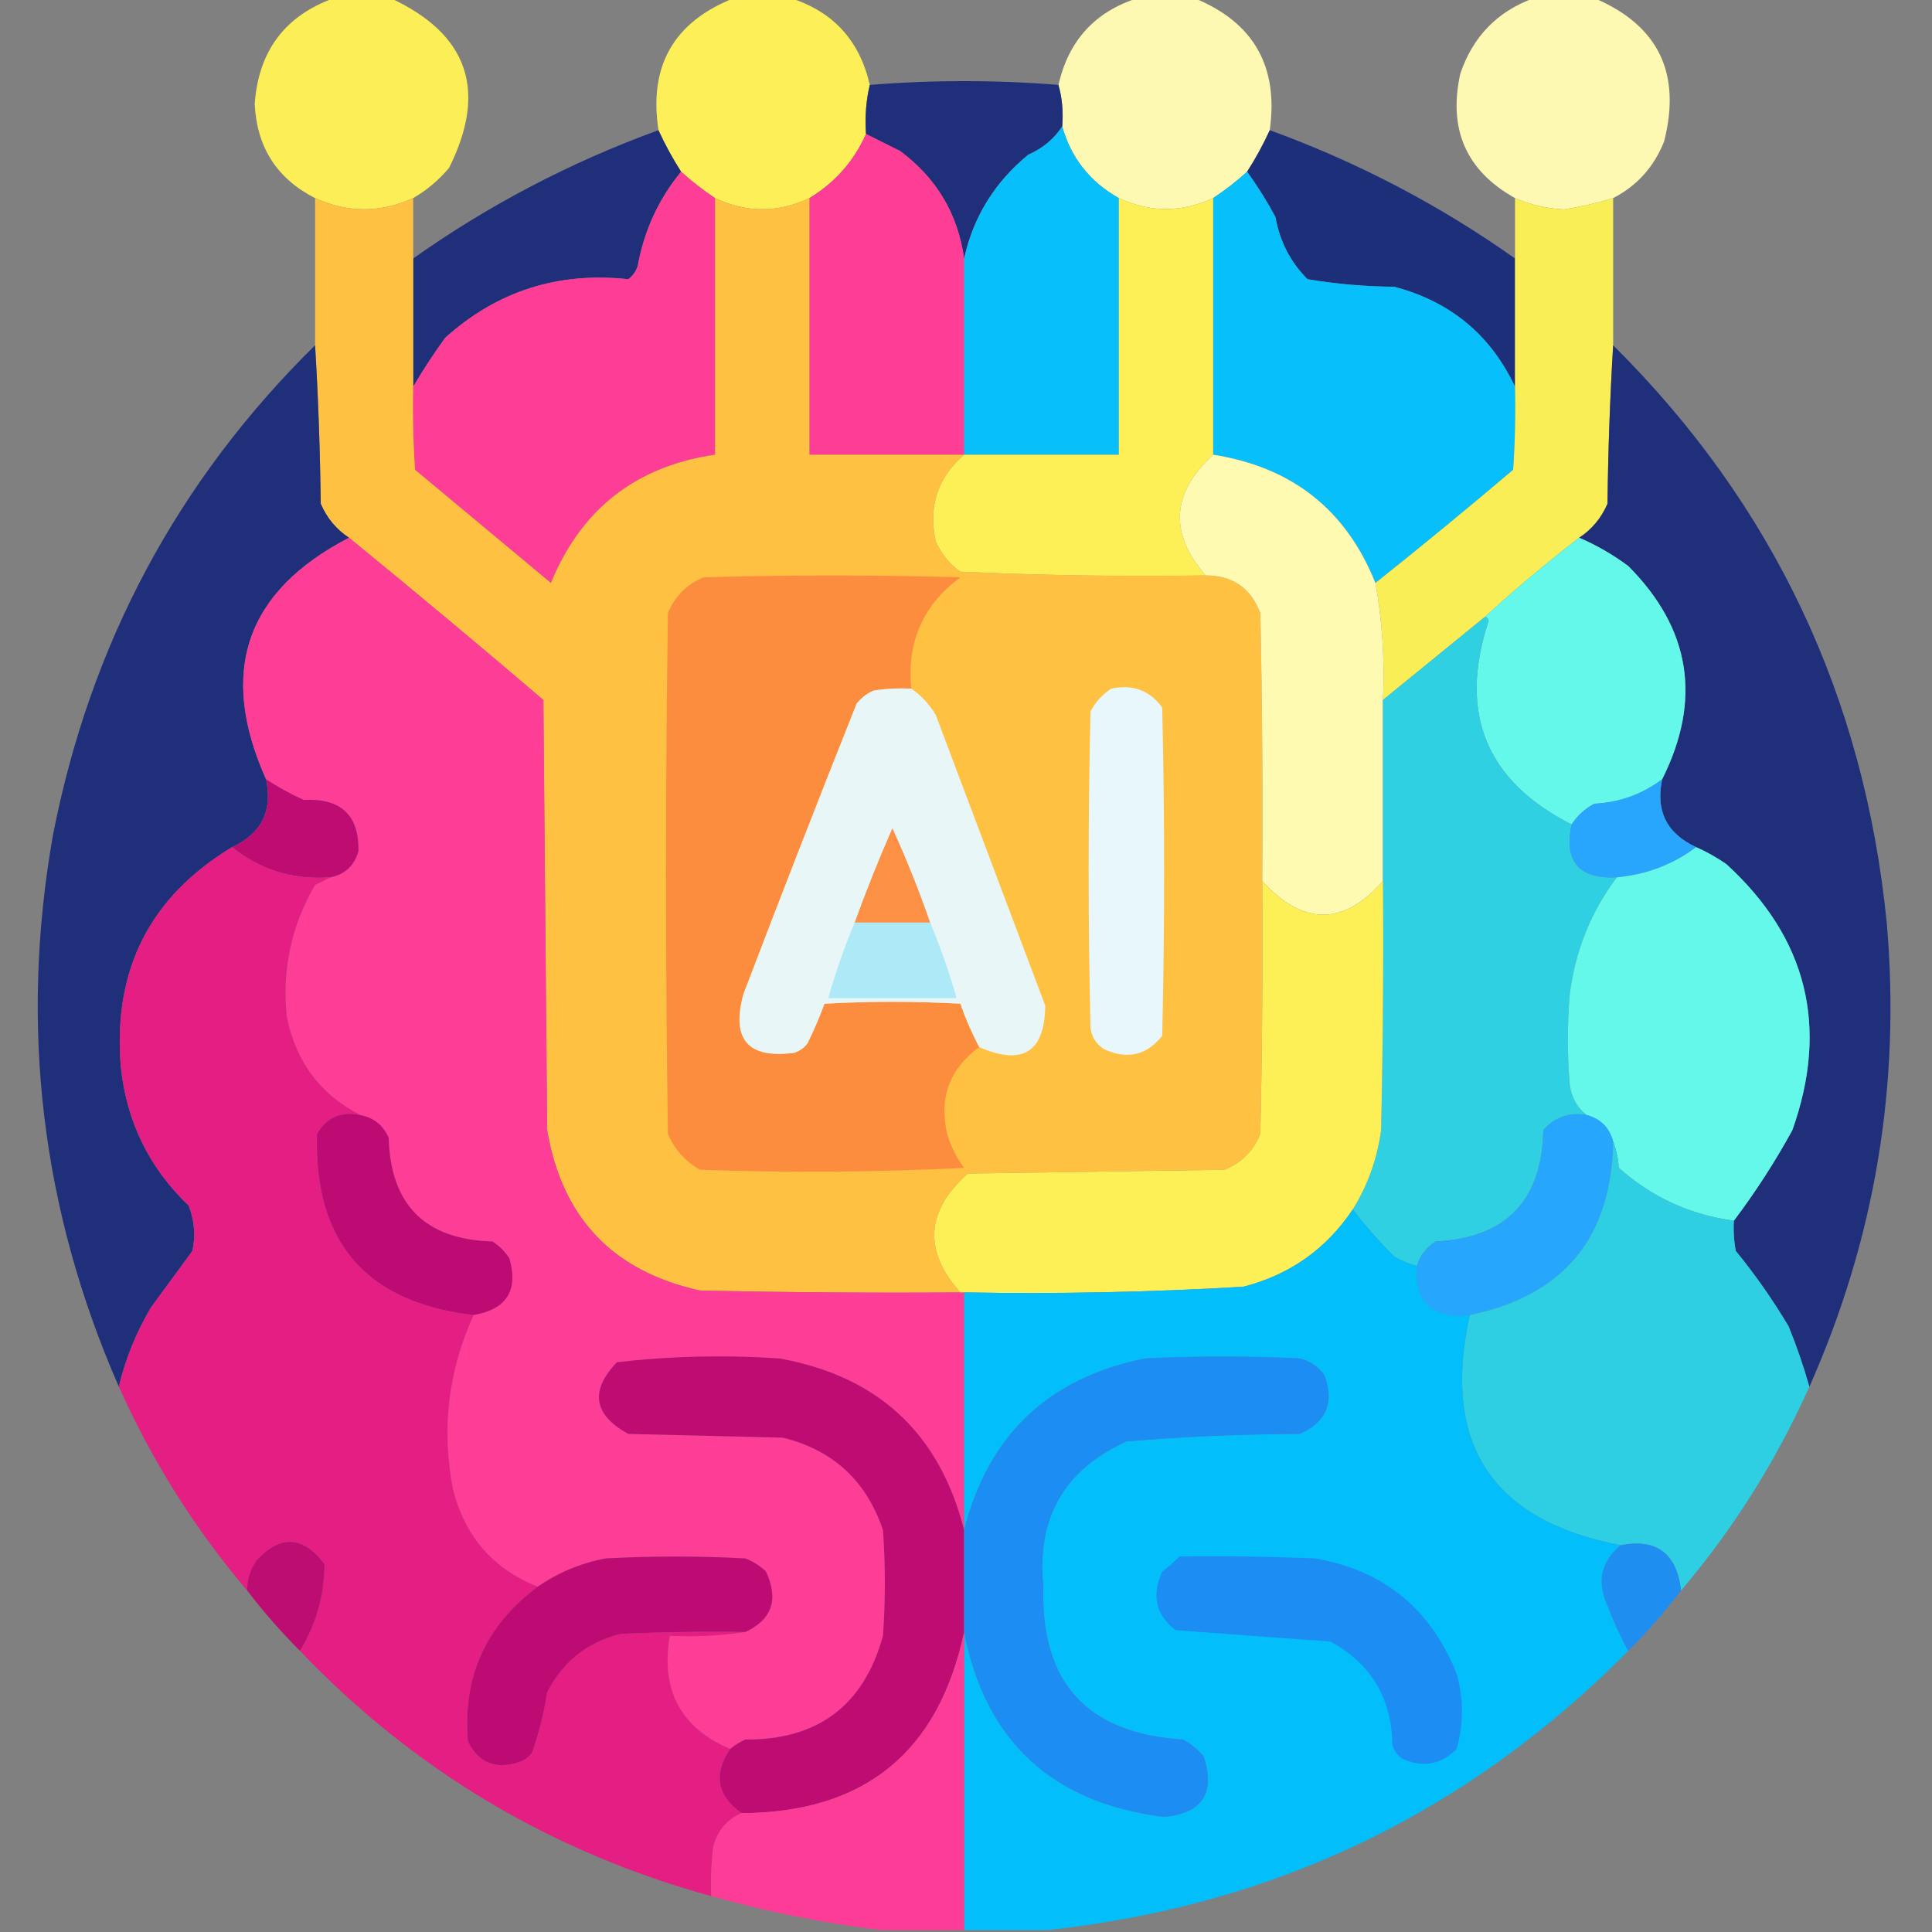 <?xml version="1.0" encoding="UTF-8"?>
<!DOCTYPE svg PUBLIC "-//W3C//DTD SVG 1.1//EN" "http://www.w3.org/Graphics/SVG/1.1/DTD/svg11.dtd">
<svg xmlns="http://www.w3.org/2000/svg" version="1.1" width="512px" height="512px" style="shape-rendering:geometricPrecision; text-rendering:geometricPrecision; image-rendering:optimizeQuality; fill-rule:evenodd; clip-rule:evenodd" xmlns:xlink="http://www.w3.org/1999/xlink">
<rect width="100%" height="100%" fill="#808080" stroke="none"/>
<g><path style="opacity:0.979" fill="#fef055" d="M 88.5,-0.5 C 93.5,-0.5 98.5,-0.5 103.5,-0.5C 124.071,9.043 129.238,24.043 119,44.5C 116.253,47.754 113.086,50.42 109.5,52.5C 100.814,56.443 92.147,56.443 83.5,52.5C 73.372,47.348 68.039,39.014 67.5,27.5C 68.514,13.508 75.514,4.175 88.5,-0.5 Z"/></g>
<g><path style="opacity:0.985" fill="#fdf056" d="M 194.5,-0.5 C 199.5,-0.5 204.5,-0.5 209.5,-0.5C 220.818,3.079 227.818,10.745 230.5,22.5C 229.515,26.634 229.182,30.968 229.5,35.5C 226.302,42.701 221.302,48.368 214.5,52.5C 206.151,56.436 197.818,56.436 189.5,52.5C 186.358,50.419 183.358,48.086 180.5,45.5C 178.216,41.927 176.216,38.26 174.5,34.5C 171.89,17.461 178.556,5.794 194.5,-0.5 Z"/></g>
<g><path style="opacity:0.987" fill="#fefab2" d="M 301.5,-0.5 C 306.5,-0.5 311.5,-0.5 316.5,-0.5C 332.206,5.904 338.873,17.57 336.5,34.5C 334.784,38.26 332.784,41.927 330.5,45.5C 327.642,48.086 324.642,50.419 321.5,52.5C 313.118,56.362 304.784,56.362 296.5,52.5C 288.828,48.173 283.828,41.84 281.5,33.5C 281.815,29.629 281.482,25.962 280.5,22.5C 283.182,10.745 290.182,3.079 301.5,-0.5 Z"/></g>
<g><path style="opacity:0.98" fill="#fffbb2" d="M 406.5,-0.5 C 411.833,-0.5 417.167,-0.5 422.5,-0.5C 439.468,6.698 445.635,19.365 441,37.5C 438.316,44.249 433.816,49.249 427.5,52.5C 423.231,53.802 418.898,54.802 414.5,55.5C 409.959,55.281 405.626,54.281 401.5,52.5C 388.562,45.274 383.728,34.274 387,19.5C 390.351,9.65 396.851,2.983 406.5,-0.5 Z"/></g>
<g><path style="opacity:0.989" fill="#202f79" d="M 280.5,22.5 C 281.482,25.962 281.815,29.629 281.5,33.5C 279.346,36.805 276.346,39.305 272.5,41C 263.618,48.281 257.951,57.447 255.5,68.5C 253.826,56.65 248.159,47.15 238.5,40C 235.473,38.487 232.473,36.987 229.5,35.5C 229.182,30.968 229.515,26.634 230.5,22.5C 247.167,21.167 263.833,21.167 280.5,22.5 Z"/></g>
<g><path style="opacity:0.986" fill="#1d2e79" d="M 336.5,34.5 C 359.775,42.969 381.442,54.302 401.5,68.5C 401.5,79.833 401.5,91.167 401.5,102.5C 395.017,88.74 384.35,79.907 369.5,76C 361.729,75.934 354.062,75.267 346.5,74C 341.972,69.447 339.139,63.947 338,57.5C 335.739,53.304 333.239,49.304 330.5,45.5C 332.784,41.927 334.784,38.26 336.5,34.5 Z"/></g>
<g><path style="opacity:0.987" fill="#1f2e79" d="M 174.5,34.5 C 176.216,38.26 178.216,41.927 180.5,45.5C 174.536,52.767 170.702,61.101 169,70.5C 168.535,71.931 167.701,73.097 166.5,74C 147.926,71.97 131.759,77.137 118,89.5C 114.91,93.739 112.077,98.072 109.5,102.5C 109.5,91.167 109.5,79.833 109.5,68.5C 129.558,54.302 151.225,42.969 174.5,34.5 Z"/></g>
<g><path style="opacity:1" fill="#fd3d96" d="M 229.5,35.5 C 232.473,36.987 235.473,38.487 238.5,40C 248.159,47.15 253.826,56.65 255.5,68.5C 255.5,85.833 255.5,103.167 255.5,120.5C 241.833,120.5 228.167,120.5 214.5,120.5C 214.5,97.833 214.5,75.167 214.5,52.5C 221.302,48.368 226.302,42.701 229.5,35.5 Z"/></g>
<g><path style="opacity:1" fill="#07bffa" d="M 281.5,33.5 C 283.828,41.84 288.828,48.173 296.5,52.5C 296.5,75.167 296.5,97.833 296.5,120.5C 282.833,120.5 269.167,120.5 255.5,120.5C 255.5,103.167 255.5,85.833 255.5,68.5C 257.951,57.447 263.618,48.281 272.5,41C 276.346,39.305 279.346,36.805 281.5,33.5 Z"/></g>
<g><path style="opacity:1" fill="#fd3d96" d="M 180.5,45.5 C 183.358,48.086 186.358,50.419 189.5,52.5C 189.5,75.167 189.5,97.833 189.5,120.5C 168.528,123.568 154.028,134.901 146,154.5C 134,144.5 122,134.5 110,124.5C 109.5,117.174 109.334,109.841 109.5,102.5C 112.077,98.072 114.91,93.739 118,89.5C 131.759,77.137 147.926,71.97 166.5,74C 167.701,73.097 168.535,71.931 169,70.5C 170.702,61.101 174.536,52.767 180.5,45.5 Z"/></g>
<g><path style="opacity:1" fill="#06bffb" d="M 330.5,45.5 C 333.239,49.304 335.739,53.304 338,57.5C 339.139,63.947 341.972,69.447 346.5,74C 354.062,75.267 361.729,75.934 369.5,76C 384.35,79.907 395.017,88.74 401.5,102.5C 401.666,109.841 401.5,117.174 401,124.5C 388.96,134.712 376.793,144.712 364.5,154.5C 356.751,135.107 342.417,123.774 321.5,120.5C 321.5,97.833 321.5,75.167 321.5,52.5C 324.642,50.419 327.642,48.086 330.5,45.5 Z"/></g>
<g><path style="opacity:1" fill="#fec142" d="M 83.5,52.5 C 92.147,56.443 100.814,56.443 109.5,52.5C 109.5,57.833 109.5,63.167 109.5,68.5C 109.5,79.833 109.5,91.167 109.5,102.5C 109.334,109.841 109.5,117.174 110,124.5C 122,134.5 134,144.5 146,154.5C 154.028,134.901 168.528,123.568 189.5,120.5C 189.5,97.833 189.5,75.167 189.5,52.5C 197.818,56.436 206.151,56.436 214.5,52.5C 214.5,75.167 214.5,97.833 214.5,120.5C 228.167,120.5 241.833,120.5 255.5,120.5C 248.443,126.628 245.943,134.295 248,143.5C 249.459,146.756 251.626,149.423 254.5,151.5C 276.121,152.489 297.788,152.822 319.5,152.5C 326.643,152.488 331.476,155.821 334,162.5C 334.5,186.164 334.667,209.831 334.5,233.5C 334.667,255.836 334.5,278.169 334,300.5C 332.141,305.026 328.974,308.192 324.5,310C 301.833,310.333 279.167,310.667 256.5,311C 245.319,320.948 244.652,331.448 254.5,342.5C 231.498,342.667 208.498,342.5 185.5,342C 162.443,336.943 148.943,322.776 145,299.5C 144.667,261.5 144.333,223.5 144,185.5C 126.96,170.955 109.794,156.622 92.5,142.5C 89.142,140.3 86.642,137.3 85,133.5C 84.831,119.327 84.331,105.327 83.5,91.5C 83.5,78.5 83.5,65.5 83.5,52.5 Z"/></g>
<g><path style="opacity:0.991" fill="#fbef57" d="M 401.5,52.5 C 405.626,54.281 409.959,55.281 414.5,55.5C 418.898,54.802 423.231,53.802 427.5,52.5C 427.5,65.5 427.5,78.5 427.5,91.5C 426.669,105.327 426.169,119.327 426,133.5C 424.358,137.3 421.858,140.3 418.5,142.5C 409.849,149.154 401.516,156.154 393.5,163.5C 384.5,170.833 375.5,178.167 366.5,185.5C 367.003,175.046 366.336,164.713 364.5,154.5C 376.793,144.712 388.96,134.712 401,124.5C 401.5,117.174 401.666,109.841 401.5,102.5C 401.5,91.167 401.5,79.833 401.5,68.5C 401.5,63.167 401.5,57.833 401.5,52.5 Z"/></g>
<g><path style="opacity:1" fill="#fdf056" d="M 296.5,52.5 C 304.784,56.362 313.118,56.362 321.5,52.5C 321.5,75.167 321.5,97.833 321.5,120.5C 310.448,130.61 309.781,141.276 319.5,152.5C 297.788,152.822 276.121,152.489 254.5,151.5C 251.626,149.423 249.459,146.756 248,143.5C 245.943,134.295 248.443,126.628 255.5,120.5C 269.167,120.5 282.833,120.5 296.5,120.5C 296.5,97.833 296.5,75.167 296.5,52.5 Z"/></g>
<g><path style="opacity:0.987" fill="#1e2e79" d="M 427.5,91.5 C 469.865,133.575 494.032,184.575 500,244.5C 503.75,287.331 496.917,328.331 479.5,367.5C 478.003,362.179 476.17,356.846 474,351.5C 469.826,344.484 465.159,337.817 460,331.5C 459.503,328.854 459.336,326.187 459.5,323.5C 465.205,315.939 470.372,307.939 475,299.5C 484.745,272.078 478.911,248.578 457.5,229C 454.941,227.223 452.274,225.723 449.5,224.5C 441.698,220.897 438.698,214.897 440.5,206.5C 451.055,185.437 448.055,166.603 431.5,150C 427.398,146.954 423.065,144.454 418.5,142.5C 421.858,140.3 424.358,137.3 426,133.5C 426.169,119.327 426.669,105.327 427.5,91.5 Z"/></g>
<g><path style="opacity:0.988" fill="#1f2e78" d="M 83.5,91.5 C 84.331,105.327 84.831,119.327 85,133.5C 86.642,137.3 89.142,140.3 92.5,142.5C 65.102,156.689 57.768,178.022 70.5,206.5C 72.314,214.872 69.314,220.872 61.5,224.5C 39.776,237.612 29.943,256.945 32,282.5C 33.468,297.102 39.468,309.435 50,319.5C 51.52,323.375 51.854,327.375 51,331.5C 47.333,336.5 43.667,341.5 40,346.5C 36.057,353.187 33.224,360.187 31.5,367.5C 10.982,320.668 5.149,272.001 14,221.5C 23.871,170.742 47.037,127.409 83.5,91.5 Z"/></g>
<g><path style="opacity:1" fill="#fefab2" d="M 321.5,120.5 C 342.417,123.774 356.751,135.107 364.5,154.5C 366.336,164.713 367.003,175.046 366.5,185.5C 366.5,201.5 366.5,217.5 366.5,233.5C 356.037,245.375 345.37,245.375 334.5,233.5C 334.667,209.831 334.5,186.164 334,162.5C 331.476,155.821 326.643,152.488 319.5,152.5C 309.781,141.276 310.448,130.61 321.5,120.5 Z"/></g>
<g><path style="opacity:1" fill="#fd3d96" d="M 92.5,142.5 C 109.794,156.622 126.96,170.955 144,185.5C 144.333,223.5 144.667,261.5 145,299.5C 148.943,322.776 162.443,336.943 185.5,342C 208.498,342.5 231.498,342.667 254.5,342.5C 254.833,342.5 255.167,342.5 255.5,342.5C 255.5,363.5 255.5,384.5 255.5,405.5C 248.995,379.831 232.662,364.664 206.5,360C 192.073,359.035 177.74,359.368 163.5,361C 156.263,368.58 157.263,374.913 166.5,380C 180.167,380.333 193.833,380.667 207.5,381C 220.796,384.295 229.63,392.462 234,405.5C 234.667,414.833 234.667,424.167 234,433.5C 228.925,451.965 216.759,461.131 197.5,461C 196.016,461.662 194.683,462.496 193.5,463.5C 180.357,457.89 175.023,447.89 177.5,433.5C 184.354,433.824 191.021,433.491 197.5,432.5C 204.585,429.229 206.419,423.895 203,416.5C 201.421,414.959 199.587,413.792 197.5,413C 185.167,412.333 172.833,412.333 160.5,413C 153.921,414.245 147.921,416.745 142.5,420.5C 130.625,415.781 123.125,407.114 120,394.5C 116.952,378.576 118.785,363.243 125.5,348.5C 134.255,346.982 137.422,341.982 135,333.5C 133.833,331.667 132.333,330.167 130.5,329C 112.658,328.491 103.491,319.324 103,301.5C 101.52,298.183 99.02,296.183 95.5,295.5C 84.937,290.107 78.437,281.44 76,269.5C 74.686,257.006 77.186,245.34 83.5,234.5C 84.949,233.828 86.282,233.161 87.5,232.5C 91.417,231.752 93.917,229.418 95,225.5C 95.135,215.974 90.302,211.474 80.5,212C 76.952,210.396 73.618,208.563 70.5,206.5C 57.768,178.022 65.102,156.689 92.5,142.5 Z"/></g>
<g><path style="opacity:1" fill="#63f8e9" d="M 418.5,142.5 C 423.065,144.454 427.398,146.954 431.5,150C 448.055,166.603 451.055,185.437 440.5,206.5C 435.218,210.493 429.218,212.659 422.5,213C 420.004,214.331 418.004,216.164 416.5,218.5C 393.76,206.976 386.427,188.976 394.5,164.5C 394.376,163.893 394.043,163.56 393.5,163.5C 401.516,156.154 409.849,149.154 418.5,142.5 Z"/></g>
<g><path style="opacity:1" fill="#fc8d3e" d="M 241.5,182.5 C 238.15,182.335 234.817,182.502 231.5,183C 229.714,183.785 228.214,184.951 227,186.5C 216.804,212.088 206.804,237.755 197,263.5C 193.733,275.474 198.233,280.641 210.5,279C 211.931,278.535 213.097,277.701 214,276.5C 215.699,273.065 217.199,269.565 218.5,266C 230.5,265.333 242.5,265.333 254.5,266C 255.878,269.969 257.544,273.803 259.5,277.5C 251.645,283.227 248.811,290.893 251,300.5C 251.973,303.779 253.473,306.779 255.5,309.5C 232.174,310.666 208.84,310.833 185.5,310C 181.612,307.778 178.779,304.612 177,300.5C 176.333,254.5 176.333,208.5 177,162.5C 178.833,158 182,154.833 186.5,153C 209.167,152.333 231.833,152.333 254.5,153C 244.601,160.304 240.268,170.137 241.5,182.5 Z"/></g>
<g><path style="opacity:1" fill="#2fd0e1" d="M 393.5,163.5 C 394.043,163.56 394.376,163.893 394.5,164.5C 386.427,188.976 393.76,206.976 416.5,218.5C 414.411,228.305 418.411,232.972 428.5,232.5C 421.647,241.569 417.48,251.902 416,263.5C 415.333,271.5 415.333,279.5 416,287.5C 416.494,290.896 417.994,293.563 420.5,295.5C 415.874,294.7 412.04,296.034 409,299.5C 408.604,318.228 399.104,328.061 380.5,329C 377.979,330.558 376.312,332.725 375.5,335.5C 373.407,334.955 371.407,334.122 369.5,333C 365.445,328.97 361.779,324.804 358.5,320.5C 362.479,314.067 364.979,307.067 366,299.5C 366.5,277.503 366.667,255.503 366.5,233.5C 366.5,217.5 366.5,201.5 366.5,185.5C 375.5,178.167 384.5,170.833 393.5,163.5 Z"/></g>
<g><path style="opacity:1" fill="#e8f6f8" d="M 241.5,182.5 C 244.139,184.309 246.306,186.642 248,189.5C 257.667,215.167 267.333,240.833 277,266.5C 276.858,278.832 271.024,282.499 259.5,277.5C 257.544,273.803 255.878,269.969 254.5,266C 242.5,265.333 230.5,265.333 218.5,266C 217.199,269.565 215.699,273.065 214,276.5C 213.097,277.701 211.931,278.535 210.5,279C 198.233,280.641 193.733,275.474 197,263.5C 206.804,237.755 216.804,212.088 227,186.5C 228.214,184.951 229.714,183.785 231.5,183C 234.817,182.502 238.15,182.335 241.5,182.5 Z"/></g>
<g><path style="opacity:1" fill="#e8f7fb" d="M 294.5,182.5 C 300.166,181.278 304.666,182.945 308,187.5C 308.667,216.5 308.667,245.5 308,274.5C 303.836,279.711 298.67,280.878 292.5,278C 290.513,276.681 289.346,274.848 289,272.5C 288.333,244.5 288.333,216.5 289,188.5C 290.36,185.977 292.193,183.977 294.5,182.5 Z"/></g>
<g><path style="opacity:1" fill="#be0c73" d="M 70.5,206.5 C 73.618,208.563 76.952,210.396 80.5,212C 90.302,211.474 95.135,215.974 95,225.5C 93.917,229.418 91.417,231.752 87.5,232.5C 77.689,233.227 69.022,230.561 61.5,224.5C 69.314,220.872 72.314,214.872 70.5,206.5 Z"/></g>
<g><path style="opacity:1" fill="#28a6fe" d="M 440.5,206.5 C 438.698,214.897 441.698,220.897 449.5,224.5C 443.351,229.11 436.351,231.776 428.5,232.5C 418.411,232.972 414.411,228.305 416.5,218.5C 418.004,216.164 420.004,214.331 422.5,213C 429.218,212.659 435.218,210.493 440.5,206.5 Z"/></g>
<g><path style="opacity:1" fill="#fc9044" d="M 246.5,244.5 C 239.833,244.5 233.167,244.5 226.5,244.5C 229.549,236.067 232.882,227.733 236.5,219.5C 240.222,227.664 243.555,235.997 246.5,244.5 Z"/></g>
<g><path style="opacity:0.996" fill="#e41e82" d="M 61.5,224.5 C 69.022,230.561 77.689,233.227 87.5,232.5C 86.282,233.161 84.949,233.828 83.5,234.5C 77.186,245.34 74.686,257.006 76,269.5C 78.437,281.44 84.937,290.107 95.5,295.5C 90.411,294.428 86.578,296.095 84,300.5C 83.171,329.174 97.004,345.174 125.5,348.5C 118.785,363.243 116.952,378.576 120,394.5C 123.125,407.114 130.625,415.781 142.5,420.5C 128.731,430.707 122.564,444.373 124,461.5C 126.815,467.169 131.315,469.002 137.5,467C 138.931,466.535 140.097,465.701 141,464.5C 142.818,459.301 144.151,453.967 145,448.5C 149.125,440.378 155.625,435.211 164.5,433C 175.495,432.5 186.495,432.333 197.5,432.5C 191.021,433.491 184.354,433.824 177.5,433.5C 175.023,447.89 180.357,457.89 193.5,463.5C 188.999,470.161 189.999,475.827 196.5,480.5C 192.621,482.206 190.121,485.206 189,489.5C 188.501,493.821 188.334,498.154 188.5,502.5C 146.01,490.771 109.676,469.104 79.5,437.5C 83.794,430.45 85.96,422.784 86,414.5C 80.313,406.991 74.313,406.658 68,413.5C 66.293,415.909 65.46,418.575 65.5,421.5C 51.68,405.223 40.347,387.223 31.5,367.5C 33.224,360.187 36.057,353.187 40,346.5C 43.667,341.5 47.333,336.5 51,331.5C 51.854,327.375 51.52,323.375 50,319.5C 39.468,309.435 33.468,297.102 32,282.5C 29.943,256.945 39.776,237.612 61.5,224.5 Z"/></g>
<g><path style="opacity:1" fill="#63f8e9" d="M 449.5,224.5 C 452.274,225.723 454.941,227.223 457.5,229C 478.911,248.578 484.745,272.078 475,299.5C 470.372,307.939 465.205,315.939 459.5,323.5C 447.894,321.947 437.728,317.28 429,309.5C 428.814,306.964 428.314,304.631 427.5,302.5C 426.5,298.833 424.167,296.5 420.5,295.5C 417.994,293.563 416.494,290.896 416,287.5C 415.333,279.5 415.333,271.5 416,263.5C 417.48,251.902 421.647,241.569 428.5,232.5C 436.351,231.776 443.351,229.11 449.5,224.5 Z"/></g>
<g><path style="opacity:1" fill="#fdf056" d="M 334.5,233.5 C 345.37,245.375 356.037,245.375 366.5,233.5C 366.667,255.503 366.5,277.503 366,299.5C 364.979,307.067 362.479,314.067 358.5,320.5C 351.495,330.991 341.829,337.824 329.5,341C 304.877,342.451 280.21,342.951 255.5,342.5C 255.167,342.5 254.833,342.5 254.5,342.5C 244.652,331.448 245.319,320.948 256.5,311C 279.167,310.667 301.833,310.333 324.5,310C 328.974,308.192 332.141,305.026 334,300.5C 334.5,278.169 334.667,255.836 334.5,233.5 Z"/></g>
<g><path style="opacity:1" fill="#ade9f7" d="M 226.5,244.5 C 233.167,244.5 239.833,244.5 246.5,244.5C 249.23,251.023 251.563,257.69 253.5,264.5C 242.167,264.5 230.833,264.5 219.5,264.5C 221.437,257.69 223.77,251.023 226.5,244.5 Z"/></g>
<g><path style="opacity:1" fill="#be0b73" d="M 95.5,295.5 C 99.02,296.183 101.52,298.183 103,301.5C 103.491,319.324 112.658,328.491 130.5,329C 132.333,330.167 133.833,331.667 135,333.5C 137.422,341.982 134.255,346.982 125.5,348.5C 97.004,345.174 83.171,329.174 84,300.5C 86.578,296.095 90.411,294.428 95.5,295.5 Z"/></g>
<g><path style="opacity:1" fill="#27a6fe" d="M 420.5,295.5 C 424.167,296.5 426.5,298.833 427.5,302.5C 427.09,327.998 414.423,343.331 389.5,348.5C 379.505,349.498 374.838,345.164 375.5,335.5C 376.312,332.725 377.979,330.558 380.5,329C 399.104,328.061 408.604,318.228 409,299.5C 412.04,296.034 415.874,294.7 420.5,295.5 Z"/></g>
<g><path style="opacity:0.997" fill="#2ecfe2" d="M 427.5,302.5 C 428.314,304.631 428.814,306.964 429,309.5C 437.728,317.28 447.894,321.947 459.5,323.5C 459.336,326.187 459.503,328.854 460,331.5C 465.159,337.817 469.826,344.484 474,351.5C 476.17,356.846 478.003,362.179 479.5,367.5C 470.653,387.223 459.32,405.223 445.5,421.5C 444.349,411.662 439.016,407.662 429.5,409.5C 395.326,402.971 381.992,382.637 389.5,348.5C 414.423,343.331 427.09,327.998 427.5,302.5 Z"/></g>
<g><path style="opacity:0.995" fill="#02bffb" d="M 358.5,320.5 C 361.779,324.804 365.445,328.97 369.5,333C 371.407,334.122 373.407,334.955 375.5,335.5C 374.838,345.164 379.505,349.498 389.5,348.5C 381.992,382.637 395.326,402.971 429.5,409.5C 424.284,413.815 423.118,419.149 426,425.5C 427.609,429.71 429.442,433.71 431.5,437.5C 389.078,480.375 337.745,505.042 277.5,511.5C 270.167,511.5 262.833,511.5 255.5,511.5C 255.5,485.167 255.5,458.833 255.5,432.5C 261.168,461.492 278.834,477.825 308.5,481.5C 318.652,480.517 322.152,475.183 319,465.5C 317.457,463.622 315.624,462.122 313.5,461C 288.081,459.416 275.748,445.916 276.5,420.5C 274.648,402.365 281.982,389.532 298.5,382C 313.766,380.714 329.099,380.047 344.5,380C 351.505,376.826 353.672,371.659 351,364.5C 349.363,362.19 347.196,360.69 344.5,360C 330.833,359.333 317.167,359.333 303.5,360C 277.89,365.112 261.89,380.279 255.5,405.5C 255.5,384.5 255.5,363.5 255.5,342.5C 280.21,342.951 304.877,342.451 329.5,341C 341.829,337.824 351.495,330.991 358.5,320.5 Z"/></g>
<g><path style="opacity:1" fill="#bf0c73" d="M 255.5,405.5 C 255.5,414.5 255.5,423.5 255.5,432.5C 248.736,464.38 229.069,480.38 196.5,480.5C 189.999,475.827 188.999,470.161 193.5,463.5C 194.683,462.496 196.016,461.662 197.5,461C 216.759,461.131 228.925,451.965 234,433.5C 234.667,424.167 234.667,414.833 234,405.5C 229.63,392.462 220.796,384.295 207.5,381C 193.833,380.667 180.167,380.333 166.5,380C 157.263,374.913 156.263,368.58 163.5,361C 177.74,359.368 192.073,359.035 206.5,360C 232.662,364.664 248.995,379.831 255.5,405.5 Z"/></g>
<g><path style="opacity:1" fill="#1c8df2" d="M 255.5,432.5 C 255.5,423.5 255.5,414.5 255.5,405.5C 261.89,380.279 277.89,365.112 303.5,360C 317.167,359.333 330.833,359.333 344.5,360C 347.196,360.69 349.363,362.19 351,364.5C 353.672,371.659 351.505,376.826 344.5,380C 329.099,380.047 313.766,380.714 298.5,382C 281.982,389.532 274.648,402.365 276.5,420.5C 275.748,445.916 288.081,459.416 313.5,461C 315.624,462.122 317.457,463.622 319,465.5C 322.152,475.183 318.652,480.517 308.5,481.5C 278.834,477.825 261.168,461.492 255.5,432.5 Z"/></g>
<g><path style="opacity:0.98" fill="#be0b72" d="M 79.5,437.5 C 74.49,432.488 69.823,427.155 65.5,421.5C 65.46,418.575 66.293,415.909 68,413.5C 74.313,406.658 80.313,406.991 86,414.5C 85.96,422.784 83.794,430.45 79.5,437.5 Z"/></g>
<g><path style="opacity:0.98" fill="#1d8ef2" d="M 445.5,421.5 C 441.177,427.155 436.51,432.488 431.5,437.5C 429.442,433.71 427.609,429.71 426,425.5C 423.118,419.149 424.284,413.815 429.5,409.5C 439.016,407.662 444.349,411.662 445.5,421.5 Z"/></g>
<g><path style="opacity:1" fill="#be0b73" d="M 197.5,432.5 C 186.495,432.333 175.495,432.5 164.5,433C 155.625,435.211 149.125,440.378 145,448.5C 144.151,453.967 142.818,459.301 141,464.5C 140.097,465.701 138.931,466.535 137.5,467C 131.315,469.002 126.815,467.169 124,461.5C 122.564,444.373 128.731,430.707 142.5,420.5C 147.921,416.745 153.921,414.245 160.5,413C 172.833,412.333 185.167,412.333 197.5,413C 199.587,413.792 201.421,414.959 203,416.5C 206.419,423.895 204.585,429.229 197.5,432.5 Z"/></g>
<g><path style="opacity:1" fill="#1c8df2" d="M 312.5,412.5 C 324.505,412.333 336.505,412.5 348.5,413C 366.638,416.129 379.138,426.296 386,443.5C 387.91,450.207 387.91,456.873 386,463.5C 381.8,467.714 376.966,468.548 371.5,466C 370.299,465.097 369.465,463.931 369,462.5C 368.829,450.024 363.329,440.857 352.5,435C 338.794,434.039 325.127,433.039 311.5,432C 306.29,427.88 305.123,422.714 308,416.5C 309.667,415.267 311.167,413.933 312.5,412.5 Z"/></g>
<g><path style="opacity:0.99" fill="#fd3c96" d="M 255.5,432.5 C 255.5,458.833 255.5,485.167 255.5,511.5C 248.167,511.5 240.833,511.5 233.5,511.5C 218.365,509.673 203.365,506.673 188.5,502.5C 188.334,498.154 188.501,493.821 189,489.5C 190.121,485.206 192.621,482.206 196.5,480.5C 229.069,480.38 248.736,464.38 255.5,432.5 Z"/></g>
</svg>

